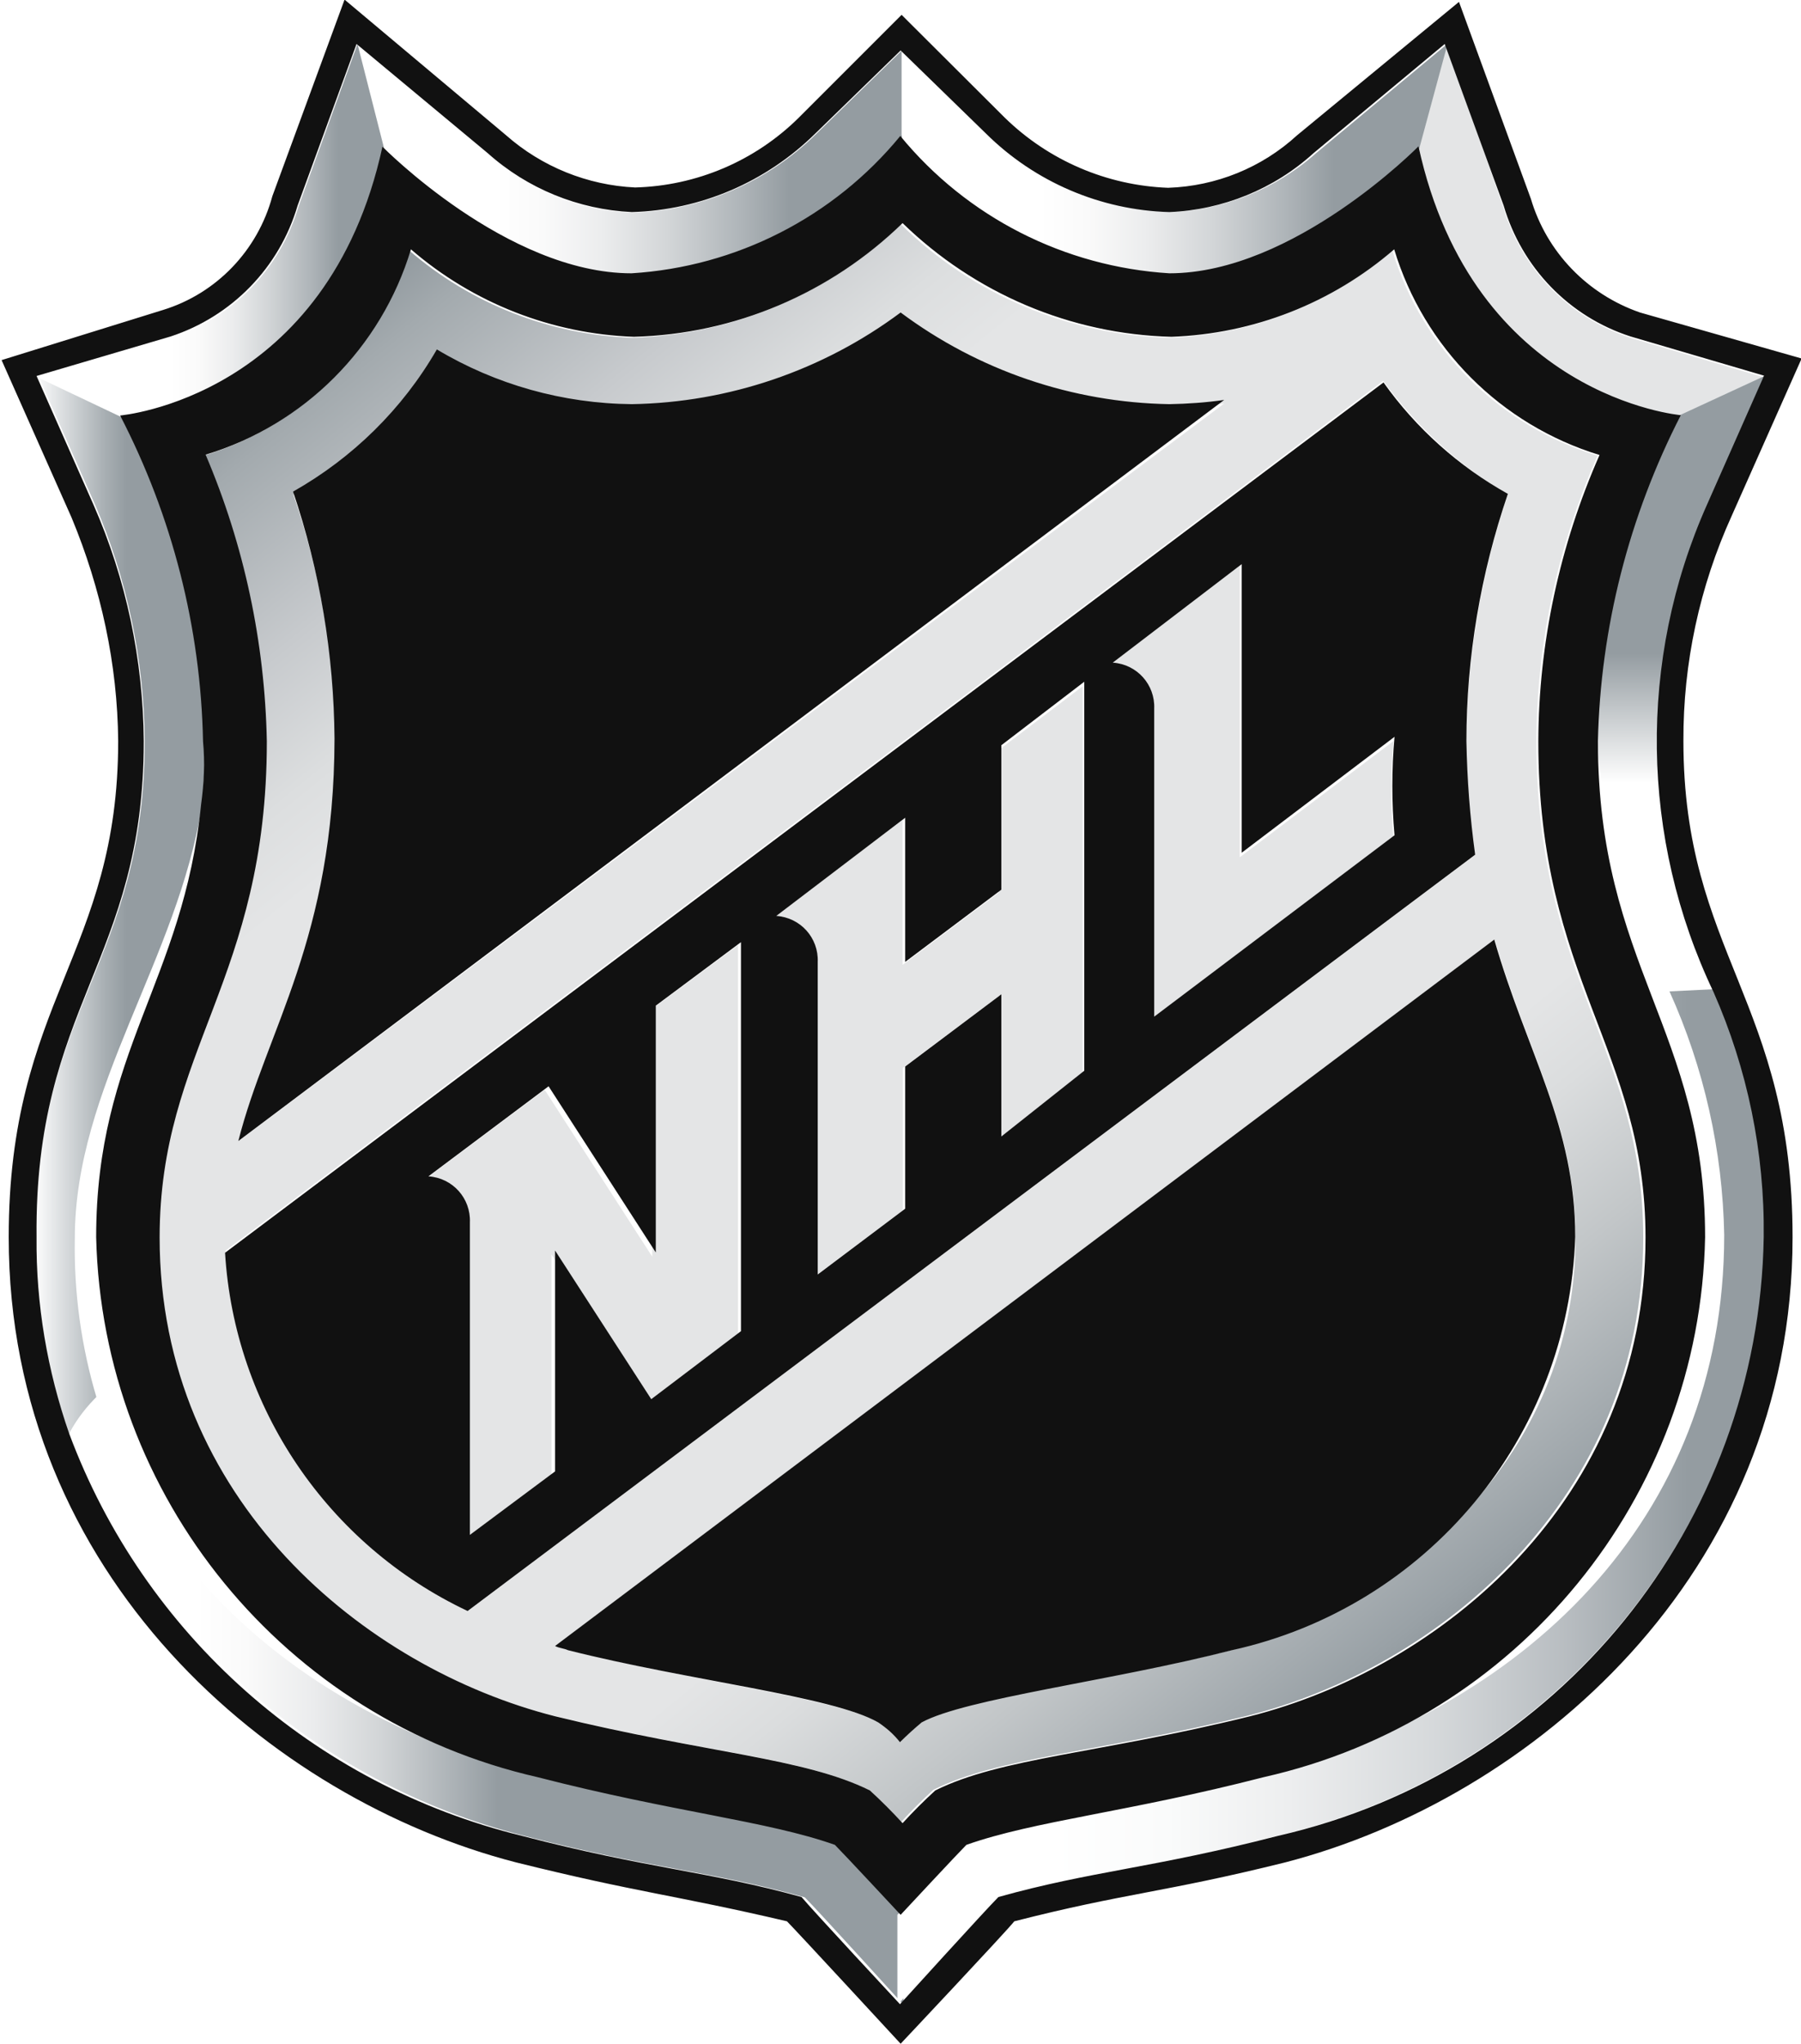 <?xml version="1.0" encoding="utf-8"?>
<!-- Generator: Adobe Illustrator 26.0.1, SVG Export Plug-In . SVG Version: 6.00 Build 0)  -->
<svg version="1.1" id="Layer_1" xmlns="http://www.w3.org/2000/svg" xmlns:xlink="http://www.w3.org/1999/xlink" x="0px" y="0px"
	 viewBox="0 0 55.61 63.11" style="enable-background:new 0 0 55.61 63.11;" xml:space="preserve">
<style type="text/css">
	.st0{fill:#FFFFFF;enable-background:new    ;}
	.st1{fill:#FFD67A;}
	.st2{fill:#BB8409;}
	.st3{fill:#FBB823;}
	.st4{clip-path:url(#SVGID_00000104698261415628355050000004708637645282062765_);}
	.st5{fill:#252525;}
	.st6{clip-path:url(#SVGID_00000074402349415621620970000002944355788658569354_);}
	.st7{fill:#2E2B25;}
	.st8{clip-path:url(#SVGID_00000022524536500088609010000014068457176271999391_);}
	.st9{fill:#3D3525;}
	.st10{clip-path:url(#SVGID_00000039822781151181546320000006731246530731519146_);}
	.st11{fill:#795E24;}
	.st12{clip-path:url(#SVGID_00000070802405231190307700000008019415416459099800_);}
	.st13{fill:#937024;}
	.st14{opacity:0.41;}
	.st15{fill:#762702;}
	.st16{fill:#782902;}
	.st17{fill:#742502;}
	.st18{fill:#806903;}
	.st19{fill:#7F5F03;}
	.st20{fill:#052822;}
	.st21{fill:#041F1D;}
	.st22{fill:#060A0B;}
	.st23{fill:#7D5903;}
	.st24{fill:#05090B;}
	.st25{fill:#030607;}
	.st26{fill:#041C1B;}
	.st27{fill:#806603;}
	.st28{fill:#054535;}
	.st29{fill:#600B03;}
	.st30{fill:#4C0A02;}
	.st31{fill:#064D3E;}
	.st32{fill:#064B3C;}
	.st33{fill:#054335;}
	.st34{fill:#5D0A03;}
	.st35{fill:#043E2E;}
	.st36{fill:#040607;}
	.st37{fill:#050A0B;}
	.st38{fill:#0B1113;}
	.st39{fill:#0D171B;}
	.st40{fill:#0D1519;}
	.st41{fill:#091113;}
	.st42{fill:#06503F;}
	.st43{fill:#054838;}
	.st44{fill:#054A3A;}
	.st45{fill:#043F30;}
	.st46{fill:#053F2F;}
	.st47{fill:#043C2D;}
	.st48{fill:#043D2E;}
	.st49{fill:#043F2E;}
	.st50{fill:#054C3B;}
	.st51{fill:#043D2D;}
	.st52{fill:#055242;}
	.st53{fill:#0D181D;}
	.st54{fill:#060B0D;}
	.st55{fill:#0B1419;}
	.st56{fill:#0B161B;}
	.st57{fill:#6F2402;}
	.st58{fill:#054233;}
	.st59{fill:#054334;}
	.st60{fill:#054C3E;}
	.st61{fill:#054033;}
	.st62{fill:#054030;}
	.st63{fill:#054333;}
	.st64{fill:#0A1216;}
	.st65{fill:#070E11;}
	.st66{fill:#070D10;}
	.st67{fill:#081013;}
	.st68{fill:#570803;}
	.st69{fill:#052321;}
	.st70{fill:#04221E;}
	.st71{fill:#052826;}
	.st72{fill:#670B03;}
	.st73{fill:#091115;}
	.st74{fill:#0C1519;}
	.st75{fill:#053A2D;}
	.st76{fill:#06493B;}
	.st77{fill:#722202;}
	.st78{fill:#054837;}
	.st79{fill:#053A2C;}
	.st80{fill:#054638;}
	.st81{fill:#044031;}
	.st82{fill:#560803;}
	.st83{fill:#480702;}
	.st84{fill:#064E3E;}
	.st85{fill:#762C01;}
	.st86{fill:#6D0B04;}
	.st87{fill:#772A02;}
	.st88{fill:#640804;}
	.st89{fill:#690904;}
	.st90{fill:#600804;}
	.st91{fill:#712501;}
	.st92{fill:#772C02;}
	.st93{fill:#712701;}
	.st94{fill:#762402;}
	.st95{fill:#053A2F;}
	.st96{fill:#053529;}
	.st97{fill:#043028;}
	.st98{fill:#05090A;}
	.st99{fill:#064336;}
	.st100{fill:#0B1315;}
	.st101{fill:#043026;}
	.st102{fill:#073629;}
	.st103{fill:#07412F;}
	.st104{fill:#010202;}
	.st105{fill:#051A12;}
	.st106{fill:#042623;}
	.st107{fill:#05342D;}
	.st108{fill:#042722;}
	.st109{fill:#052E28;}
	.st110{fill:#07312C;}
	.st111{fill:#04312A;}
	.st112{fill:#03201E;}
	.st113{fill:#06372F;}
	.st114{fill:#062A28;}
	.st115{fill:#031917;}
	.st116{fill:#040809;}
	.st117{fill:#090F13;}
	.st118{fill:#091013;}
	.st119{fill:#060C0E;}
	.st120{fill:#5D0703;}
	.st121{fill:#052825;}
	.st122{fill:#053F30;}
	.st123{fill:#043E2F;}
	.st124{fill:#054939;}
	.st125{fill:#043B2C;}
	.st126{fill:#054031;}
	.st127{fill:#05493A;}
	.st128{fill:#044030;}
	.st129{fill:#065242;}
	.st130{fill:#043A2C;}
	.st131{fill:#043F2F;}
	.st132{fill:#064C3A;}
	.st133{fill:#5E4801;}
	.st134{fill:#554201;}
	.st135{fill:#054435;}
	.st136{fill:#05402E;}
	.st137{fill:#064332;}
	.st138{fill:#042120;}
	.st139{fill:#04211E;}
	.st140{fill:#052422;}
	.st141{fill:#07322B;}
	.st142{fill:#031F1D;}
	.st143{fill:#052D27;}
	.st144{fill:#042621;}
	.st145{fill:#05322A;}
	.st146{fill:#05322B;}
	.st147{fill:#04362A;}
	.st148{fill:#053930;}
	.st149{fill:#053F32;}
	.st150{fill:#054537;}
	.st151{fill:#053F34;}
	.st152{fill:#042D26;}
	.st153{fill:#053E34;}
	.st154{fill:#053C30;}
	.st155{fill:#04201E;}
	.st156{fill:#031918;}
	.st157{fill:#062B26;}
	.st158{fill:#054639;}
	.st159{fill:#054336;}
	.st160{fill:#04392B;}
	.st161{fill:#020404;}
	.st162{fill:#06241A;}
	.st163{fill:#061E14;}
	.st164{fill:#05342B;}
	.st165{fill:#032921;}
	.st166{fill:#054134;}
	.st167{fill:#042B24;}
	.st168{fill:#05362D;}
	.st169{fill:#052E27;}
	.st170{fill:#052E22;}
	.st171{fill:#04362B;}
	.st172{fill:#054034;}
	.st173{fill:#053F33;}
	.st174{fill:#043328;}
	.st175{fill:#053029;}
	.st176{fill:#042822;}
	.st177{fill:#05372F;}
	.st178{fill:#042420;}
	.st179{fill:#172227;}
	.st180{fill:#030506;}
	.st181{fill:#070C0E;}
	.st182{fill:#0D191E;}
	.st183{fill:#0A1115;}
	.st184{fill:#054636;}
	.st185{fill:#044232;}
	.st186{fill:#054839;}
	.st187{fill:#044132;}
	.st188{fill:#055040;}
	.st189{fill:#4B0703;}
	.st190{fill:#05131B;}
	.st191{fill:#0D1317;}
	.st192{fill:#732902;}
	.st193{fill:#054B3B;}
	.st194{fill:#672703;}
	.st195{fill:#651E02;}
	.st196{fill:#054C3C;}
	.st197{fill:#043D2F;}
	.st198{fill:#064E3F;}
	.st199{fill:#054B3A;}
	.st200{fill:#065444;}
	.st201{fill:#054D3E;}
	.st202{fill:#043A2A;}
	.st203{fill:#690A03;}
	.st204{fill:#650804;}
	.st205{fill:#610804;}
	.st206{fill:#054434;}
	.st207{fill:#054232;}
	.st208{fill:#055343;}
	.st209{fill:#054F3E;}
	.st210{fill:#044536;}
	.st211{fill:#710C04;}
	.st212{fill:#755D02;}
	.st213{fill:#0C161B;}
	.st214{fill:#0D171C;}
	.st215{fill:#05151A;}
	.st216{fill:#070F12;}
	.st217{fill:#470503;}
	.st218{fill:#0E1A1F;}
	.st219{fill:#0C171C;}
	.st220{fill:#070C0F;}
	.st221{fill:#490802;}
	.st222{fill:#062217;}
	.st223{fill:#4C0902;}
	.st224{fill:#0B1216;}
	.st225{fill:#111E17;}
	.st226{fill:#0F1B21;}
	.st227{fill:#065140;}
	.st228{fill:#7C6303;}
	.st229{fill:#520903;}
	.st230{fill:#654C02;}
	.st231{fill:#064C3C;}
	.st232{fill:#054132;}
	.st233{fill:#043C2C;}
	.st234{fill:#806003;}
	.st235{fill:#7D5703;}
	.st236{fill:#7C5A03;}
	.st237{fill:#806103;}
	.st238{fill:#806304;}
	.st239{fill:#7D6202;}
	.st240{fill:#7A5902;}
	.st241{fill:#7E5D03;}
	.st242{fill:#054534;}
	.st243{fill:#053D2E;}
	.st244{fill:#063C29;}
	.st245{fill:#044233;}
	.st246{fill:#5B0903;}
	.st247{fill:#530A02;}
	.st248{fill:#4C0703;}
	.st249{fill:#7B0C05;}
	.st250{fill:#0B171B;}
	.st251{fill:#0A1419;}
	.st252{fill:#052D26;}
	.st253{fill:#063A32;}
	.st254{fill:#06332C;}
	.st255{fill:#043229;}
	.st256{fill:#053A31;}
	.st257{fill:#065442;}
	.st258{fill:#052522;}
	.st259{fill:#062D27;}
	.st260{fill:#670C05;}
	.st261{fill:#042F26;}
	.st262{fill:#053E35;}
	.st263{fill:#054738;}
	.st264{fill:#785602;}
	.st265{fill:#071C19;}
	.st266{fill:#772E01;}
	.st267{fill:#820D06;}
	.st268{fill:#770C05;}
	.st269{fill:#7D0C05;}
	.st270{fill:#730B04;}
	.st271{fill:#732901;}
	.st272{fill:#702701;}
	.st273{fill:#042B23;}
	.st274{fill:#064338;}
	.st275{fill:#0D161B;}
	.st276{fill:#052B25;}
	.st277{fill:#05302A;}
	.st278{fill:#052322;}
	.st279{fill:#043029;}
	.st280{fill:#042C25;}
	.st281{fill:#032821;}
	.st282{fill:#05352D;}
	.st283{fill:#080F12;}
	.st284{fill:#091316;}
	.st285{fill:#05332A;}
	.st286{fill:#0A1317;}
	.st287{fill:#060C0F;}
	.st288{fill:#070E10;}
	.st289{fill:#042E26;}
	.st290{fill:#05372E;}
	.st291{fill:#053C31;}
	.st292{fill:#042821;}
	.st293{fill:#480503;}
	.st294{fill:#0C161A;}
	.st295{fill:#041D1D;}
	.st296{fill:#041A19;}
	.st297{fill:#054234;}
	.st298{fill:#04392A;}
	.st299{fill:#054938;}
	.st300{fill:#054A3B;}
	.st301{fill:#075141;}
	.st302{fill:#065240;}
	.st303{fill:#685001;}
	.st304{fill:#054739;}
	.st305{fill:#053E2C;}
	.st306{fill:#05392A;}
	.st307{fill:#055140;}
	.st308{fill:#054C3D;}
	.st309{fill:#064F3F;}
	.st310{fill:#064C3B;}
	.st311{fill:#053A2E;}
	.st312{fill:#043129;}
	.st313{fill:#054135;}
	.st314{fill:#043127;}
	.st315{fill:#063F35;}
	.st316{fill:#050A0C;}
	.st317{fill:#040708;}
	.st318{fill:#070D0F;}
	.st319{fill:#091114;}
	.st320{fill:#070C0D;}
	.st321{fill:#061F15;}
	.st322{fill:#052B20;}
	.st323{fill:#051A11;}
	.st324{fill:#062016;}
	.st325{fill:#07281C;}
	.st326{fill:#05291F;}
	.st327{fill:#051D14;}
	.st328{fill:#062E21;}
	.st329{fill:#063325;}
	.st330{fill:#041D14;}
	.st331{fill:#063326;}
	.st332{fill:#05281E;}
	.st333{fill:#06281E;}
	.st334{fill:#042922;}
	.st335{fill:#05382F;}
	.st336{fill:#052C25;}
	.st337{fill:#05342C;}
	.st338{fill:#06362F;}
	.st339{fill:#032721;}
	.st340{fill:#063C32;}
	.st341{fill:#053428;}
	.st342{fill:#06382B;}
	.st343{fill:#06392C;}
	.st344{fill:#7C6102;}
	.st345{fill:#0D1518;}
	.st346{fill:#6D5402;}
	.st347{fill:#080D10;}
	.st348{fill:#054F40;}
	.st349{fill:#064D3B;}
	.st350{fill:#064D3C;}
	.st351{fill:#05131A;}
	.st352{fill:#732B01;}
	.st353{fill:#054737;}
	.st354{fill:#054E3E;}
	.st355{fill:#033F30;}
	.st356{fill:#065142;}
	.st357{fill:#044433;}
	.st358{fill:#054A39;}
	.st359{fill:#044131;}
	.st360{fill:#044535;}
	.st361{fill:#065644;}
	.st362{fill:#6E0B04;}
	.st363{fill:#7D5803;}
	.st364{fill:#7A5602;}
	.st365{fill:#785402;}
	.st366{fill:#765102;}
	.st367{fill:#630A03;}
	.st368{fill:#600A03;}
	.st369{fill:#053324;}
	.st370{fill:#054B3C;}
	.st371{fill:#043B2E;}
	.st372{fill:#054637;}
	.st373{fill:#043B2D;}
	.st374{fill:#121115;}
	.st375{fill:#705702;}
	.st376{fill:#776002;}
	.st377{fill:#721903;}
	.st378{fill:#0A1316;}
	.st379{fill:#0A1418;}
	.st380{fill:#752102;}
	.st381{fill:#741D03;}
	.st382{fill:#722401;}
	.st383{fill:#05291C;}
	.st384{fill:#03291E;}
	.st385{fill:#053021;}
	.st386{fill:#6B1C02;}
	.st387{fill:#320702;}
	.st388{fill:#702C01;}
	.st389{fill:#702B01;}
	.st390{fill:#722701;}
	.st391{fill:#752B01;}
	.st392{fill:#6E2901;}
	.st393{fill:#6E2A01;}
	.st394{fill:#6E2A00;}
	.st395{fill:#6F2901;}
	.st396{fill:#772F01;}
	.st397{fill:#6F2601;}
	.st398{fill:#702401;}
	.st399{fill:#752003;}
	.st400{fill:#055141;}
	.st401{fill:#065343;}
	.st402{fill:#745C02;}
	.st403{fill:#7F6203;}
	.st404{fill:#786003;}
	.st405{fill:#786102;}
	.st406{fill:#745B02;}
	.st407{fill:#785E02;}
	.st408{fill:#053831;}
	.st409{fill:#054032;}
	.st410{fill:#064B3A;}
	.st411{fill:#064A39;}
	.st412{fill:#080E11;}
	.st413{fill:#7F6003;}
	.st414{fill:#6D1E02;}
	.st415{fill:#806703;}
	.st416{fill:#7B5D03;}
	.st417{fill:#806303;}
	.st418{fill:#7B6203;}
	.st419{fill:#7C5E03;}
	.st420{fill:#063327;}
	.st421{fill:#05372B;}
	.st422{fill:#05261E;}
	.st423{fill:#7E5B02;}
	.st424{fill:#043C2B;}
	.st425{fill:#054937;}
	.st426{fill:#084D36;}
	.st427{fill:#043F31;}
	.st428{fill:#065243;}
	.st429{fill:#064C3E;}
	.st430{fill:#7E5D02;}
	.st431{fill:#7B5202;}
	.st432{fill:#0A1318;}
	.st433{fill:#040707;}
	.st434{fill:#060B0E;}
	.st435{fill:#7A4C03;}
	.st436{fill:#080F13;}
	.st437{fill:#0D191F;}
	.st438{fill:#0B1519;}
	.st439{fill:#060A0D;}
	.st440{fill:#810D06;}
	.st441{fill:#7E0C05;}
	.st442{fill:#091215;}
	.st443{fill:#0B1619;}
	.st444{fill:#054F3F;}
	.st445{fill:#763001;}
	.st446{fill:#6D2A01;}
	.st447{fill:#6E2C02;}
	.st448{fill:#742D01;}
	.st449{fill:#053E2E;}
	.st450{fill:#7B4E02;}
	.st451{fill:#7D5A03;}
	.st452{fill:#7C5202;}
	.st453{fill:#7E5F03;}
	.st454{fill:#7C5503;}
	.st455{fill:#053B32;}
	.st456{fill:#043027;}
	.st457{fill:#04382B;}
	.st458{fill:#032320;}
	.st459{fill:#043228;}
	.st460{fill:#4E0603;}
	.st461{fill:#520703;}
	.st462{fill:#4A0503;}
	.st463{fill:#5B0704;}
	.st464{fill:#070E12;}
	.st465{fill:#0A1114;}
	.st466{fill:#054536;}
	.st467{fill:#053F31;}
	.st468{fill:#04372B;}
	.st469{fill:#053D31;}
	.st470{fill:#042D25;}
	.st471{fill:#064739;}
	.st472{fill:#0C1215;}
	.st473{fill:#064D3D;}
	.st474{fill:#6E5402;}
	.st475{fill:#053129;}
	.st476{fill:#053326;}
	.st477{fill:#063328;}
	.st478{fill:#052E26;}
	.st479{fill:#052D24;}
	.st480{fill:#053629;}
	.st481{fill:#083623;}
	.st482{fill:#043626;}
	.st483{fill:#064A3D;}
	.st484{fill:#053D32;}
	.st485{fill:#04372C;}
	.st486{fill:#054236;}
	.st487{fill:#05392D;}
	.st488{fill:#064437;}
	.st489{fill:#053D2F;}
	.st490{fill:#064A3C;}
	.st491{fill:#04392D;}
	.st492{fill:#04382A;}
	.st493{fill:#0A1215;}
	.st494{fill:#0B151A;}
	.st495{fill:#0C151A;}
	.st496{fill:#0B1317;}
	.st497{fill:#0B151B;}
	.st498{fill:#0E181C;}
	.st499{fill:#0D181C;}
	.st500{fill:#040608;}
	.st501{fill:#030505;}
	.st502{fill:#0B1418;}
	.st503{fill:#05281D;}
	.st504{fill:#062218;}
	.st505{fill:#091216;}
	.st506{fill:#051710;}
	.st507{fill:#073426;}
	.st508{fill:#052920;}
	.st509{fill:#053329;}
	.st510{fill:#043329;}
	.st511{fill:#043429;}
	.st512{fill:#053D34;}
	.st513{fill:#032521;}
	.st514{fill:#05392E;}
	.st515{fill:#074036;}
	.st516{fill:#053E30;}
	.st517{fill:#043125;}
	.st518{fill:#065341;}
	.st519{fill:#043829;}
	.st520{fill:#054E3F;}
	.st521{fill:#064C3D;}
	.st522{fill:#065543;}
	.st523{fill:#044133;}
	.st524{fill:#750A04;}
	.st525{fill:#740C04;}
	.st526{fill:#053C2E;}
	.st527{fill:#7D5403;}
	.st528{fill:#7D5303;}
	.st529{fill:#765002;}
	.st530{fill:#785002;}
	.st531{fill:#775102;}
	.st532{fill:#785202;}
	.st533{fill:#053C2C;}
	.st534{fill:#043A2B;}
	.st535{fill:#090E10;}
	.st536{fill:#752802;}
	.st537{fill:#061F14;}
	.st538{fill:#053122;}
	.st539{fill:#063627;}
	.st540{fill:#054231;}
	.st541{fill:#732D01;}
	.st542{fill:#064938;}
	.st543{fill:#05271C;}
	.st544{fill:#043E30;}
	.st545{fill:#044435;}
	.st546{fill:#065041;}
	.st547{fill:#7C6103;}
	.st548{fill:#755A02;}
	.st549{fill:#0B1318;}
	.st550{fill:#742202;}
	.st551{fill:#722002;}
	.st552{fill:#6E2102;}
	.st553{fill:#781F03;}
	.st554{fill:#782103;}
	.st555{fill:#6F2202;}
	.st556{fill:#712B01;}
	.st557{fill:#742902;}
	.st558{fill:#051419;}
	.st559{fill:#6E2A02;}
	.st560{fill:#0C1315;}
	.st561{fill:#0C1619;}
	.st562{fill:#080E10;}
	.st563{fill:#722601;}
	.st564{fill:#6F2801;}
	.st565{fill:#762802;}
	.st566{fill:#722C01;}
	.st567{fill:#712C01;}
	.st568{fill:#742B01;}
	.st569{fill:#053E31;}
	.st570{fill:#7B6002;}
	.st571{fill:#084835;}
	.st572{fill:#053E2F;}
	.st573{fill:#053A2A;}
	.st574{fill:#073C28;}
	.st575{fill:#7C5F03;}
	.st576{fill:#744203;}
	.st577{fill:#093F2A;}
	.st578{fill:#064839;}
	.st579{fill:#064F3D;}
	.st580{fill:#05402D;}
	.st581{fill:#064B37;}
	.st582{fill:#05503D;}
	.st583{fill:#042C24;}
	.st584{fill:#5D0704;}
	.st585{fill:#7F6503;}
	.st586{fill:#600704;}
	.st587{fill:#630904;}
	.st588{fill:#0D1616;}
	.st589{fill:#0B161A;}
	.st590{fill:#0C171B;}
	.st591{fill:#070C10;}
	.st592{fill:#041216;}
	.st593{fill:#091014;}
	.st594{fill:#060D0F;}
	.st595{fill:#0D181E;}
	.st596{fill:#070B0B;}
	.st597{fill:#0F191E;}
	.st598{fill:#04080A;}
	.st599{fill:#722D01;}
	.st600{fill:#7D4E02;}
	.st601{fill:#794802;}
	.st602{fill:#784702;}
	.st603{fill:#752D01;}
	.st604{fill:#0E1517;}
	.st605{fill:#0C181D;}
	.st606{fill:#05141A;}
	.st607{fill:#054D3D;}
	.st608{fill:#772C01;}
	.st609{fill:#0B1316;}
	.st610{fill:#0A1012;}
	.st611{fill:#7C0F05;}
	.st612{fill:#712D01;}
	.st613{fill:#794A02;}
	.st614{fill:#700E04;}
	.st615{fill:#770E04;}
	.st616{fill:#660D03;}
	.st617{fill:#0F1B1E;}
	.st618{fill:#084836;}
	.st619{fill:#6F2D01;}
	.st620{fill:#702B00;}
	.st621{fill:#0E1313;}
	.st622{fill:#073D2D;}
	.st623{fill:#5A0D03;}
	.st624{fill:#794502;}
	.st625{fill:#7A4A01;}
	.st626{fill:#744C02;}
	.st627{fill:#795502;}
	.st628{fill:#755602;}
	.st629{fill:#064337;}
	.st630{fill:#053C2F;}
	.st631{fill:#06483B;}
	.st632{fill:#063E32;}
	.st633{fill:#750B04;}
	.st634{fill:#6A0A03;}
	.st635{fill:#742E01;}
	.st636{fill:#111519;}
	.st637{fill:#5E0704;}
	.st638{fill:#064439;}
	.st639{fill:#043C2E;}
	.st640{fill:#0A1518;}
	.st641{fill:#05483A;}
	.st642{fill:#0A1618;}
	.st643{fill:#0B1518;}
	.st644{fill:#0A0E12;}
	.st645{fill:#041217;}
	.st646{fill:#064B3D;}
	.st647{fill:#054635;}
	.st648{fill:#0F1B20;}
	.st649{fill:#080C0E;}
	.st650{fill:#04392C;}
	.st651{fill:#054A3C;}
	.st652{fill:#055342;}
	.st653{fill:#065441;}
	.st654{fill:#05241F;}
	.st655{fill:#041717;}
	.st656{fill:#072D25;}
	.st657{fill:#043629;}
	.st658{fill:#052A25;}
	.st659{fill:#053830;}
	.st660{fill:#042B25;}
	.st661{fill:#05352B;}
	.st662{fill:#06493A;}
	.st663{fill:#04372A;}
	.st664{fill:#06463A;}
	.st665{fill:#05080A;}
	.st666{fill:#062319;}
	.st667{fill:#0E191F;}
	.st668{fill:#0B1618;}
	.st669{fill:#061C15;}
	.st670{fill:#053224;}
	.st671{fill:#053023;}
	.st672{fill:#053426;}
	.st673{fill:#052D21;}
	.st674{fill:#052218;}
	.st675{fill:#052B21;}
	.st676{fill:#081012;}
	.st677{fill:#054436;}
	.st678{fill:#064234;}
	.st679{fill:#04372D;}
	.st680{fill:#043128;}
	.st681{fill:#053D33;}
	.st682{fill:#044332;}
	.st683{fill:#065344;}
	.st684{fill:#054E3D;}
	.st685{fill:#044032;}
	.st686{fill:#05231A;}
	.st687{fill:#043023;}
	.st688{fill:#053425;}
	.st689{fill:#041F15;}
	.st690{fill:#053B2B;}
	.st691{fill:#043627;}
	.st692{fill:#073123;}
	.st693{fill:#055041;}
	.st694{fill:#4D0807;}
	.st695{fill:#752402;}
	.st696{fill:#6E2002;}
	.st697{fill:#721D02;}
	.st698{fill:#6F2602;}
	.st699{fill:#702603;}
	.st700{fill:#7B4602;}
	.st701{fill:#04392E;}
	.st702{fill:#054337;}
	.st703{fill:#064639;}
	.st704{fill:#064231;}
	.st705{fill:#06483A;}
	.st706{fill:#053D30;}
	.st707{fill:#043427;}
	.st708{fill:#04352A;}
	.st709{fill:#053C2D;}
	.st710{fill:#532701;}
	.st711{fill:#740A04;}
	.st712{fill:#060B0C;}
	.st713{fill:#06181E;}
	.st714{fill:#0A1112;}
	.st715{fill:#6B4D04;}
	.st716{fill:#080C0D;}
	.st717{fill:#05141B;}
	.st718{fill:#043929;}
	.st719{fill:#051318;}
	.st720{fill:#070D11;}
	.st721{fill:#054B39;}
	.st722{fill:#742602;}
	.st723{fill:#052520;}
	.st724{fill:#6D2802;}
	.st725{fill:#08372B;}
	.st726{fill:#07251F;}
	.st727{fill:#7C5303;}
	.st728{fill:#7B4F02;}
	.st729{fill:#782B02;}
	.st730{fill:#7D0D05;}
	.st731{fill:#774702;}
	.st732{fill:#0D171A;}
	.st733{fill:#081114;}
	.st734{fill:#0C181C;}
	.st735{fill:#06161C;}
	.st736{fill:#0C181E;}
	.st737{fill:#043E2D;}
	.st738{fill:#044333;}
	.st739{fill:#054B38;}
	.st740{fill:#7F6603;}
	.st741{fill:#720E05;}
	.st742{fill:#750E06;}
	.st743{fill:#743A01;}
	.st744{fill:#0E181D;}
	.st745{fill:#0A0D0D;}
	.st746{fill:#784002;}
	.st747{fill:#500C02;}
	.st748{fill:#044334;}
	.st749{fill:#044231;}
	.st750{fill:#05503E;}
	.st751{fill:#065443;}
	.st752{fill:#600903;}
	.st753{fill:#550A03;}
	.st754{fill:#480903;}
	.st755{fill:#6A0A04;}
	.st756{fill:#0A1516;}
	.st757{fill:#705002;}
	.st758{fill:#061C1B;}
	.st759{fill:#042E24;}
	.st760{fill:#064A3B;}
	.st761{fill:#04382C;}
	.st762{fill:#064D3F;}
	.st763{fill:#064235;}
	.st764{fill:#064236;}
	.st765{fill:#7B0E04;}
	.st766{fill:#7A0B05;}
	.st767{fill:#0F171B;}
	.st768{fill:#0C1318;}
	.st769{fill:#052C26;}
	.st770{fill:#052A27;}
	.st771{fill:#031A1A;}
	.st772{fill:#031E1C;}
	.st773{fill:#05332C;}
	.st774{fill:#061E1C;}
	.st775{fill:#031213;}
	.st776{fill:#031414;}
	.st777{fill:#064538;}
	.st778{fill:#04332A;}
	.st779{fill:#042E25;}
	.st780{fill:#05372C;}
	.st781{fill:#064B39;}
	.st782{fill:#0A1116;}
	.st783{fill:#051319;}
	.st784{fill:#091015;}
	.st785{fill:#0E191E;}
	.st786{fill:#05251B;}
	.st787{fill:#062D20;}
	.st788{fill:#052018;}
	.st789{fill:#0C181B;}
	.st790{fill:#0B1319;}
	.st791{fill:#063F31;}
	.st792{fill:#042A1F;}
	.st793{fill:#073A2C;}
	.st794{fill:#05392C;}
	.st795{fill:#043024;}
	.st796{fill:#042B20;}
	.st797{fill:#054235;}
	.st798{fill:#054538;}
	.st799{fill:#043226;}
	.st800{fill:#04362C;}
	.st801{fill:#052623;}
	.st802{fill:#043123;}
	.st803{fill:#054D3C;}
	.st804{fill:#030404;}
	.st805{fill:#050707;}
	.st806{fill:#053A2B;}
	.st807{fill:#020304;}
	.st808{fill:#063A2B;}
	.st809{fill:#033A2A;}
	.st810{fill:#053D2C;}
	.st811{fill:#060A0C;}
	.st812{fill:#0E1A20;}
	.st813{fill:#762902;}
	.st814{fill:#722801;}
	.st815{fill:#795202;}
	.st816{fill:#794D02;}
	.st817{fill:#704001;}
	.st818{fill:#774802;}
	.st819{fill:#043729;}
	.st820{fill:#043A2D;}
	.st821{fill:#064B3B;}
	.st822{fill:#064331;}
	.st823{fill:#05392B;}
	.st824{fill:#06473A;}
	.st825{fill:#075342;}
	.st826{fill:#065340;}
	.st827{fill:#072315;}
	.st828{fill:#052F22;}
	.st829{fill:#593001;}
	.st830{fill:#592C01;}
	.st831{fill:#5A3401;}
	.st832{fill:#5C3A01;}
	.st833{fill:#7C0C05;}
	.st834{fill:#644501;}
	.st835{fill:#613F01;}
	.st836{fill:#06161E;}
	.st837{fill:#490903;}
	.st838{fill:#064F40;}
	.st839{fill:#054B3D;}
	.st840{fill:#044434;}
	.st841{fill:#055441;}
	.st842{fill:#055444;}
	.st843{fill:#7E5C02;}
	.st844{fill:#732202;}
	.st845{fill:#762202;}
	.st846{fill:#06332A;}
	.st847{fill:#692203;}
	.st848{fill:#042923;}
	.st849{fill:#06352E;}
	.st850{fill:#063D33;}
	.st851{fill:#053E33;}
	.st852{fill:#7C5903;}
	.st853{fill:#7B5503;}
	.st854{fill:#081014;}
	.st855{fill:#7C5803;}
	.st856{fill:#050808;}
	.st857{fill:#051219;}
	.st858{fill:#0C161C;}
	.st859{fill:#0D1A1D;}
	.st860{fill:#064F42;}
	.st861{fill:#610D05;}
	.st862{fill:#691F01;}
	.st863{fill:#550F04;}
	.st864{fill:#451005;}
	.st865{fill:#702003;}
	.st866{fill:#7F6803;}
	.st867{fill:#7E1005;}
	.st868{fill:#063C2F;}
	.st869{fill:#080D0D;}
	.st870{fill:#0F1919;}
	.st871{fill:#732502;}
	.st872{fill:#090F12;}
	.st873{fill:#0A1011;}
	.st874{fill:#06090B;}
	.st875{fill:#043B2B;}
	.st876{fill:#030405;}
	.st877{fill:#050708;}
	.st878{fill:#0C2E27;}
	.st879{fill:#075040;}
	.st880{fill:#05493B;}
	.st881{fill:#041716;}
	.st882{fill:#042A24;}
	.st883{fill:#0B1417;}
	.st884{fill:#033228;}
	.st885{fill:#054237;}
	.st886{fill:#051418;}
	.st887{fill:#05151C;}
	.st888{fill:#062F20;}
	.st889{fill:#053729;}
	.st890{fill:#06281D;}
	.st891{fill:#052C1F;}
	.st892{fill:#051F16;}
	.st893{fill:#064335;}
	.st894{fill:#063C2D;}
	.st895{fill:#04342A;}
	.st896{fill:#043F32;}
	.st897{fill:#064E3C;}
	.st898{fill:#043E31;}
	.st899{fill:#043D2C;}
	.st900{fill:#044130;}
	.st901{fill:#055241;}
	.st902{fill:#06151C;}
	.st903{fill:#6D2501;}
	.st904{fill:#722602;}
	.st905{fill:#6F2401;}
	.st906{fill:#735002;}
	.st907{fill:#704B01;}
	.st908{fill:#704801;}
	.st909{fill:#7C4F03;}
	.st910{fill:#673901;}
	.st911{fill:#663F01;}
	.st912{fill:#043728;}
	.st913{fill:#053B2F;}
	.st914{fill:#063324;}
	.st915{fill:#05291E;}
	.st916{fill:#042C21;}
	.st917{fill:#043628;}
	.st918{fill:#05382A;}
	.st919{fill:#043225;}
	.st920{fill:#064435;}
	.st921{fill:#603201;}
	.st922{fill:#5E3601;}
	.st923{fill:#810E06;}
	.st924{fill:#7D5C03;}
	.st925{fill:#5D1E01;}
	.st926{fill:#7B5103;}
	.st927{fill:#641F01;}
	.st928{fill:#6C4D02;}
	.st929{fill:#694501;}
	.st930{fill:#6A4C01;}
	.st931{fill:#064E3D;}
	.st932{fill:#053E32;}
	.st933{fill:#540A03;}
	.st934{fill:#7F6103;}
	.st935{fill:#711B03;}
	.st936{fill:#805F03;}
	.st937{fill:#072B23;}
	.st938{fill:#05362B;}
	.st939{fill:#054133;}
	.st940{fill:#080D0E;}
	.st941{fill:#795602;}
	.st942{fill:#593D02;}
	.st943{fill:#054D3B;}
	.st944{fill:#044C3D;}
	.st945{fill:#6A2201;}
	.st946{fill:#101312;}
	.st947{fill:#7C0D05;}
	.st948{fill:#770D05;}
	.st949{fill:#700B04;}
	.st950{fill:#752602;}
	.st951{fill:#041D1C;}
	.st952{fill:#4C3E03;}
	.st953{fill:#6E1A03;}
	.st954{fill:#7D5F03;}
	.st955{fill:#0E1513;}
	.st956{fill:#111917;}
	.st957{fill:#020405;}
	.st958{fill:#0A1417;}
	.st959{fill:#052A1F;}
	.st960{fill:#05463A;}
	.st961{fill:#070C0C;}
	.st962{fill:#052B1E;}
	.st963{fill:#640A04;}
	.st964{fill:#063C31;}
	.st965{fill:#080D0F;}
	.st966{fill:#030606;}
	.st967{fill:#06352A;}
	.st968{fill:#063E31;}
	.st969{fill:#090F11;}
	.st970{fill:#080D11;}
	.st971{fill:#7F0E05;}
	.st972{fill:#040808;}
	.st973{fill:#061419;}
	.st974{fill:#0A1113;}
	.st975{fill:#0A1213;}
	.st976{fill:#0D161A;}
	.st977{fill:#043B2A;}
	.st978{fill:#053B2C;}
	.st979{fill:#064A3A;}
	.st980{fill:#064237;}
	.st981{fill:#043A2E;}
	.st982{fill:#070D0E;}
	.st983{fill:#06493C;}
	.st984{fill:#062E29;}
	.st985{fill:#091012;}
	.st986{fill:#042721;}
	.st987{fill:#053B2E;}
	.st988{fill:#064638;}
	.st989{fill:#05382D;}
	.st990{fill:#0C171D;}
	.st991{fill:#053F36;}
	.st992{fill:#063B31;}
	.st993{fill:#063E33;}
	.st994{fill:#064436;}
	.st995{fill:#043025;}
	.st996{clip-path:url(#SVGID_00000004521498870143087200000012975436132091012267_);}
	.st997{fill:url(#Ellipse_97_00000011745755111730291700000005188858050759039897_);}
	.st998{fill:url(#Ellipse_98_00000090979753167713112380000002626856435671053708_);}
	.st999{fill:#1E2026;}
	.st1000{fill:#FFFFFF;}
	.st1001{fill:#FAFAFA;}
	.st1002{fill:#494E54;}
	.st1003{fill:#BBBBBB;}
	.st1004{opacity:0.32;fill:#494E54;enable-background:new    ;}
	.st1005{fill:#DFDFDF;}
	.st1006{fill:#FF4444;}
	.st1007{fill:#999999;}
	.st1008{fill:#66FF66;}
	.st1009{fill:none;}
	.st1010{fill:none;stroke:#1E2026;stroke-width:2;stroke-linecap:round;stroke-linejoin:round;}
	.st1011{fill:#1F2226;}
	.st1012{fill:#2B2B34;}
	.st1013{opacity:0.2;}
	.st1014{fill:#FFF029;}
	.st1015{fill:#FFFF00;}
	.st1016{fill:#FF5757;}
	.st1017{fill:#0ECB62;}
	.st1018{fill:#FFA946;}
	.st1019{opacity:0.3;}
	.st1020{fill:#1E2026;fill-opacity:0;}
	.st1021{opacity:0.25;fill:url(#Ellipse_97_00000089533269725818028990000002329579381330334129_);enable-background:new    ;}
	.st1022{fill:#27272F;}
	.st1023{opacity:0.17;fill:#FFFFFF;enable-background:new    ;}
	.st1024{fill:#2C3136;}
	.st1025{fill:#ADFF2F;}
	.st1026{fill:#474C52;}
	.st1027{opacity:0.3;fill:#FFFFFF;enable-background:new    ;}
	.st1028{fill:url(#);}
	.st1029{fill:#B60001;}
	.st1030{opacity:0.25;fill:url(#Ellipse_107_00000181068245120379971850000007125140366696452516_);enable-background:new    ;}
	.st1031{fill:#14151A;}
	.st1032{opacity:0;}
	.st1033{opacity:0.32;}
	.st1034{fill:#494E54;fill-opacity:0;}
	.st1035{fill:none;stroke:#DFDFDF;stroke-width:2;stroke-linecap:round;stroke-linejoin:round;}
	.st1036{fill:#4C4C52;}
	.st1037{fill:none;stroke:#BBBCBF;stroke-width:10;stroke-miterlimit:10;}
	.st1038{clip-path:url(#SVGID_00000007392000217741468680000002779294964494420655_);}
	.st1039{clip-path:url(#SVGID_00000132079844467716997620000000338783865242504066_);}
	.st1040{opacity:0.078;clip-path:url(#SVGID_00000148659054877621536290000000931154029017135536_);fill:url(#);}
	.st1041{clip-path:url(#SVGID_00000098215317684349946260000018133500033930694297_);}
	.st1042{opacity:0.2;clip-path:url(#SVGID_00000098215317684349946260000018133500033930694297_);enable-background:new    ;}
	.st1043{clip-path:url(#SVGID_00000057870068285995189410000013598244748460490894_);fill:url(#);}
	.st1044{clip-path:url(#SVGID_00000057870068285995189410000013598244748460490894_);}
	.st1045{opacity:0.2;clip-path:url(#SVGID_00000098215317684349946260000018133500033930694297_);fill:#1E2026;}
	.st1046{clip-path:url(#SVGID_00000098215317684349946260000018133500033930694297_);fill:#FFFFFF;}
	
		.st1047{clip-path:url(#SVGID_00000098215317684349946260000018133500033930694297_);fill:none;stroke:#ADFF2F;stroke-width:0.38;}
	.st1048{opacity:0.302;clip-path:url(#SVGID_00000098215317684349946260000018133500033930694297_);enable-background:new    ;}
	.st1049{clip-path:url(#SVGID_00000054261671574974163490000001012961776240364989_);fill:#FFFFFF;}
	.st1050{clip-path:url(#SVGID_00000054261671574974163490000001012961776240364989_);fill:#2C3136;}
	
		.st1051{opacity:0.29;clip-path:url(#SVGID_00000098215317684349946260000018133500033930694297_);fill:none;stroke:#FFFFFF;stroke-width:1.14;}
	
		.st1052{clip-path:url(#SVGID_00000098215317684349946260000018133500033930694297_);fill-rule:evenodd;clip-rule:evenodd;fill:#FFFFFF;}
	.st1053{opacity:0.302;clip-path:url(#SVGID_00000098215317684349946260000018133500033930694297_);fill:#FFFFFF;}
	.st1054{clip-path:url(#SVGID_00000098215317684349946260000018133500033930694297_);fill:#33363A;}
	
		.st1055{opacity:0.302;clip-path:url(#SVGID_00000098215317684349946260000018133500033930694297_);fill:none;stroke:#FFFFFF;stroke-width:1.14;}
	.st1056{clip-path:url(#SVGID_00000098215317684349946260000018133500033930694297_);fill:#FFF029;}
	.st1057{clip-path:url(#SVGID_00000098215317684349946260000018133500033930694297_);fill:#0ECB62;}
	.st1058{clip-path:url(#SVGID_00000098215317684349946260000018133500033930694297_);fill:#FF5757;}
	
		.st1059{opacity:0.302;clip-path:url(#SVGID_00000098215317684349946260000018133500033930694297_);fill:none;stroke:#FFFFFF;stroke-width:0.38;}
	.st1060{clip-path:url(#SVGID_00000098215317684349946260000018133500033930694297_);fill:url(#);}
	.st1061{clip-path:url(#SVGID_00000098215317684349946260000018133500033930694297_);fill:#FFA946;}
	.st1062{clip-path:url(#SVGID_00000057144049135601179840000008680608226819561372_);fill:url(#);}
	.st1063{clip-path:url(#SVGID_00000057144049135601179840000008680608226819561372_);}
	.st1064{clip-path:url(#SVGID_00000039832065416896668140000015490608340911040131_);fill:#FFFFFF;}
	.st1065{clip-path:url(#SVGID_00000039832065416896668140000015490608340911040131_);fill:#2C3136;}
	.st1066{clip-path:url(#SVGID_00000176723378873006844180000017180275234596219041_);fill:url(#);}
	.st1067{clip-path:url(#SVGID_00000176723378873006844180000017180275234596219041_);}
	.st1068{clip-path:url(#SVGID_00000046315007474052088380000010641612278508499084_);fill:#FFFFFF;}
	.st1069{clip-path:url(#SVGID_00000046315007474052088380000010641612278508499084_);fill:#2C3136;}
	.st1070{clip-path:url(#SVGID_00000098215317684349946260000018133500033930694297_);fill:#1E2026;}
	.st1071{clip-path:url(#SVGID_00000098215317684349946260000018133500033930694297_);fill:#494E54;}
	.st1072{opacity:0;clip-path:url(#SVGID_00000098215317684349946260000018133500033930694297_);fill:#494E54;}
	.st1073{clip-path:url(#SVGID_00000098215317684349946260000018133500033930694297_);fill:#DFDFDF;}
	.st1074{clip-path:url(#SVGID_00000098215317684349946260000018133500033930694297_);fill:#FF4444;}
	.st1075{clip-path:url(#SVGID_00000098215317684349946260000018133500033930694297_);fill:#999999;}
	.st1076{clip-path:url(#SVGID_00000098215317684349946260000018133500033930694297_);fill:#66FF66;}
	
		.st1077{clip-path:url(#SVGID_00000098215317684349946260000018133500033930694297_);fill:none;stroke:#DFDFDF;stroke-width:0.76;stroke-linecap:round;stroke-linejoin:round;}
	.st1078{clip-path:url(#SVGID_00000054976346181383589040000007660263406707457979_);fill:url(#);}
	.st1079{clip-path:url(#SVGID_00000054976346181383589040000007660263406707457979_);}
	.st1080{clip-path:url(#SVGID_00000148636021440998614440000010191954586733059724_);fill:#FFFFFF;}
	.st1081{clip-path:url(#SVGID_00000148636021440998614440000010191954586733059724_);fill:#2C3136;}
	.st1082{clip-path:url(#SVGID_00000098215317684349946260000018133500033930694297_);fill:#363640;}
	.st1083{clip-path:url(#SVGID_00000098215317684349946260000018133500033930694297_);fill:#77777F;}
	.st1084{clip-path:url(#SVGID_00000098215317684349946260000018133500033930694297_);fill:#F03337;}
	.st1085{opacity:0.502;clip-path:url(#SVGID_00000098215317684349946260000018133500033930694297_);fill:#FFFFFF;}
	.st1086{clip-path:url(#SVGID_00000098215317684349946260000018133500033930694297_);fill:#126E51;}
	.st1087{clip-path:url(#SVGID_00000098215317684349946260000018133500033930694297_);fill:#FFE418;}
	.st1088{clip-path:url(#SVGID_00000098215317684349946260000018133500033930694297_);fill:#B60001;}
	
		.st1089{clip-path:url(#SVGID_00000098215317684349946260000018133500033930694297_);fill:none;stroke:#474C52;stroke-width:0.76;}
	
		.st1090{opacity:0.302;clip-path:url(#SVGID_00000098215317684349946260000018133500033930694297_);fill:none;stroke:#FFFFFF;stroke-width:0.76;}
	.st1091{opacity:0;clip-path:url(#SVGID_00000098215317684349946260000018133500033930694297_);fill:#FFFFFF;}
	.st1092{clip-path:url(#SVGID_00000098215317684349946260000018133500033930694297_);fill:#42434C;}
	.st1093{clip-path:url(#SVGID_00000098215317684349946260000018133500033930694297_);fill:#696A70;}
	.st1094{clip-path:url(#SVGID_00000098215317684349946260000018133500033930694297_);fill:#FBB823;}
	.st1095{clip-path:url(#SVGID_00000098215317684349946260000018133500033930694297_);fill:#B5B5B5;}
	
		.st1096{clip-path:url(#SVGID_00000098215317684349946260000018133500033930694297_);fill:none;stroke:#FFFFFF;stroke-width:0.76;}
	.st1097{opacity:0.102;clip-path:url(#SVGID_00000098215317684349946260000018133500033930694297_);fill:#FAFAFA;}
	.st1098{clip-path:url(#SVGID_00000023999094725138042800000001311118289715501718_);}
	
		.st1099{clip-path:url(#SVGID_00000029038806056456472770000003909760984611501463_);fill:none;stroke:#46BF9F;stroke-width:0.76;}
	.st1100{clip-path:url(#SVGID_00000048498059286724331900000015368785737033540022_);fill:url(#);}
	.st1101{clip-path:url(#SVGID_00000048498059286724331900000015368785737033540022_);}
	.st1102{opacity:0.102;clip-path:url(#SVGID_00000048498059286724331900000015368785737033540022_);fill:#FFFFFF;}
	
		.st1103{clip-path:url(#SVGID_00000048498059286724331900000015368785737033540022_);fill:none;stroke:#FFFFFF;stroke-width:0.76;}
	.st1104{clip-path:url(#SVGID_00000048498059286724331900000015368785737033540022_);fill:#72737A;}
	.st1105{clip-path:url(#SVGID_00000048498059286724331900000015368785737033540022_);fill:#27272F;}
	.st1106{clip-path:url(#SVGID_00000048498059286724331900000015368785737033540022_);fill:#FBB823;}
	.st1107{opacity:0.169;clip-path:url(#SVGID_00000048498059286724331900000015368785737033540022_);enable-background:new    ;}
	.st1108{clip-path:url(#SVGID_00000116200661661513325930000003189473872839278983_);fill:url(#);}
	.st1109{clip-path:url(#SVGID_00000116200661661513325930000003189473872839278983_);fill:#FFFFFF;}
	
		.st1110{clip-path:url(#SVGID_00000048498059286724331900000015368785737033540022_);fill-rule:evenodd;clip-rule:evenodd;fill:#FFFFFF;}
	.st1111{clip-path:url(#SVGID_00000048498059286724331900000015368785737033540022_);fill:#2C3136;}
	
		.st1112{clip-path:url(#SVGID_00000048498059286724331900000015368785737033540022_);fill:none;stroke:#ADFF2F;stroke-width:0.38;}
	.st1113{clip-path:url(#SVGID_00000048498059286724331900000015368785737033540022_);fill:#FFFFFF;}
	
		.st1114{clip-path:url(#SVGID_00000048498059286724331900000015368785737033540022_);fill:none;stroke:#474C52;stroke-width:0.38;}
	.st1115{clip-path:url(#SVGID_00000048498059286724331900000015368785737033540022_);fill:#FF4444;}
	.st1116{clip-path:url(#SVGID_00000048498059286724331900000015368785737033540022_);fill:#999999;}
	.st1117{clip-path:url(#SVGID_00000048498059286724331900000015368785737033540022_);fill:#66FF66;}
	.st1118{opacity:0.302;clip-path:url(#SVGID_00000048498059286724331900000015368785737033540022_);fill:#FFFFFF;}
	.st1119{clip-path:url(#SVGID_00000048498059286724331900000015368785737033540022_);fill:#F03337;}
	.st1120{clip-path:url(#SVGID_00000048498059286724331900000015368785737033540022_);fill:#B60001;}
	
		.st1121{opacity:0.302;clip-path:url(#SVGID_00000048498059286724331900000015368785737033540022_);fill:none;stroke:#FFFFFF;stroke-width:0.76;}
	.st1122{clip-path:url(#SVGID_00000150806262621410008540000018378490939842255753_);fill:url(#);}
	.st1123{clip-path:url(#SVGID_00000150806262621410008540000018378490939842255753_);fill:#FFFFFF;}
	.st1124{clip-path:url(#SVGID_00000105403794129584391410000012364000671270978992_);fill:url(#);}
	.st1125{clip-path:url(#SVGID_00000105403794129584391410000012364000671270978992_);fill:#FFFFFF;}
	.st1126{clip-path:url(#SVGID_00000048498059286724331900000015368785737033540022_);fill:#FF5757;}
	.st1127{opacity:0.11;}
	.st1128{enable-background:new    ;}
	.st1129{fill:#E4E5E6;}
	.st1130{fill:url(#Path_516_00000178207044167968083880000012075411248640691112_);}
	.st1131{fill:url(#Path_517_00000062871248462856745050000011498383422093375635_);}
	.st1132{fill:url(#Path_518_00000170983443901866135780000016779861313197303177_);}
	.st1133{fill:url(#Path_519_00000142862612844327891150000001521312347257444226_);}
	.st1134{fill:url(#Path_520_00000091709022176826795870000013380541621997961862_);}
	.st1135{fill:url(#Path_521_00000181062233185908744700000014403646097797710227_);}
	.st1136{fill:url(#Path_522_00000080910602765995410730000013073028584113440189_);}
	.st1137{fill:url(#Path_523_00000073694885544685630210000002141966068344023433_);}
	.st1138{fill:#111111;}
	.st1139{fill:#C8102E;}
	.st1140{fill:#1D428A;}
	.st1141{fill-rule:evenodd;clip-rule:evenodd;fill:#003A73;}
	.st1142{fill-rule:evenodd;clip-rule:evenodd;fill:#FFFFFF;}
	.st1143{fill-rule:evenodd;clip-rule:evenodd;fill:#DA2127;}
	.st1144{fill:#BF0D3E;}
	.st1145{fill:#041E42;}
	.st1146{fill:#00004B;}
	.st1147{fill:#0E0E0E;}
	.st1148{clip-path:url(#SVGID_00000062192270661232584710000016323527378477207739_);}
	.st1149{fill:#ACA9A6;}
	.st1150{fill:#BCBAB7;}
	.st1151{fill:#CCC9C6;}
	.st1152{fill:#BBB8B5;}
	.st1153{clip-path:url(#SVGID_00000026142507197771870390000004039320774319346071_);}
	.st1154{fill:url(#path148_00000150073853283467219440000006514349740850956948_);}
	.st1155{clip-path:url(#SVGID_00000165954994158700182530000002526245806878940602_);}
	.st1156{fill:#9A9794;}
	.st1157{clip-path:url(#SVGID_00000100353646571220808980000015232808095309442699_);}
	.st1158{fill:url(#path216_00000047062266339733381880000011438293102561483686_);}
	.st1159{clip-path:url(#SVGID_00000034049500406087880760000004663260173350929582_);}
	.st1160{opacity:0.28;clip-path:url(#SVGID_00000139983673928290937660000006870848757316147133_);}
	.st1161{clip-path:url(#SVGID_00000121971950135349728600000011653140888694141328_);}
	.st1162{fill:url(#path282_00000160189711855241299570000011820451319600497072_);}
	.st1163{opacity:0.33;clip-path:url(#SVGID_00000082363249047160233920000016357768825768373419_);}
	.st1164{clip-path:url(#SVGID_00000165937849512192147050000018069994998377526187_);}
	.st1165{fill:#797775;}
	.st1166{opacity:0.55;clip-path:url(#SVGID_00000019670096200760335910000009662709114025444538_);}
	.st1167{clip-path:url(#SVGID_00000030449493641052418410000017320368672836581763_);}
	.st1168{fill:url(#path374_00000161608001957204144920000013505527543565128862_);}
	.st1169{opacity:0.44;clip-path:url(#SVGID_00000114048434011093395010000007884086026209269143_);}
	.st1170{clip-path:url(#SVGID_00000015357123308102279420000012715141241534573982_);}
	.st1171{fill:url(#path442_00000044880365606760144960000009427267842971654017_);}
	.st1172{opacity:0.44;clip-path:url(#SVGID_00000142860057738225770750000017334632318122757289_);}
	.st1173{clip-path:url(#SVGID_00000099652588648640909710000006489563155293542020_);}
	.st1174{fill:url(#path510_00000111872900738224030530000015448393448820876446_);}
	.st1175{clip-path:url(#SVGID_00000103953336139191427630000011896957043439981487_);}
	.st1176{fill:url(#path578_00000106858398685525770560000009643550739941626243_);}
	.st1177{clip-path:url(#SVGID_00000012442784642880916520000015935596966714470549_);}
	.st1178{fill:#EFECE8;}
	.st1179{fill:#DAD7D3;}
	.st1180{fill:url(#path618-8_00000057831733584061273260000008310032536973813397_);}
	.st1181{clip-path:url(#SVGID_00000173134314189070704240000017560482716165527433_);}
	.st1182{fill:#F6F2EE;}
	.st1183{fill:#EBE7E3;}
	.st1184{fill:#FFFBF7;}
	.st1185{clip-path:url(#SVGID_00000181805605497527652700000012834019477525630603_);}
	.st1186{fill:url(#path702_00000004524838764756470800000000748258423604663990_);}
	.st1187{clip-path:url(#SVGID_00000092453232066252753760000007576508637296973460_);}
	.st1188{fill:#D2CFCB;}
	.st1189{fill:#DEDBD7;}
	.st1190{fill:#F2EFEA;}
	.st1191{fill:#E7E4E0;}
	.st1192{clip-path:url(#SVGID_00000171705801062551168060000006145550068975253391_);}
	.st1193{fill:url(#path792_00000109018164469408825000000012544705104258586795_);}
	.st1194{clip-path:url(#SVGID_00000033354249766072448010000008209007742499164590_);}
	.st1195{clip-path:url(#SVGID_00000132785022510296536670000007600550081551307449_);}
	.st1196{fill:url(#path864_00000070812315490976510340000013280452301422741652_);}
	.st1197{clip-path:url(#SVGID_00000125565469213101020790000004220303064744316051_);}
	.st1198{clip-path:url(#SVGID_00000158006665785812557660000013201792987183378593_);}
	.st1199{fill:url(#path964_00000067215845055434215050000012352377222526160769_);}
	.st1200{clip-path:url(#SVGID_00000018940760270366344400000003006909359396395707_);}
	.st1201{clip-path:url(#SVGID_00000044896347537560208310000000155977192882481847_);}
	.st1202{fill:url(#path1064_00000021090578271276907870000015803181398623525806_);}
	.st1203{clip-path:url(#SVGID_00000127028474354127077260000002135905495410411162_);}
	.st1204{fill:url(#path1120_00000003105770726915279430000009338515302145197961_);}
	.st1205{clip-path:url(#SVGID_00000104692059181381473750000008418303988715594420_);}
	.st1206{fill:url(#path1182_00000124163800466883910300000013054952107978330791_);}
	.st1207{clip-path:url(#SVGID_00000166667631779430397350000003705870127884491137_);}
	.st1208{fill:url(#path1244_00000174597808474033723540000016848070048826745752_);}
	.st1209{clip-path:url(#SVGID_00000151536008193568458410000003012704640971297670_);}
	.st1210{fill:#E1DEDA;}
	.st1211{opacity:0.43;clip-path:url(#SVGID_00000050633984041248363740000003909433936806716550_);}
	.st1212{fill:url(#path1282_00000008843964129046857740000016556196958553386886_);}
	.st1213{fill:url(#path1324_00000138550486981347099370000017609531225449799809_);}
	.st1214{fill:url(#path1346_00000106854129199466677390000003861529252128779658_);}
	.st1215{fill:url(#path1368_00000077284170349894754550000006651909553519119255_);}
	.st1216{fill:url(#path1390_00000093156476843258706410000011426521543743183755_);}
	.st1217{clip-path:url(#SVGID_00000101099506463558869740000014221455027029632430_);}
	.st1218{clip-path:url(#SVGID_00000069394353261653596390000016051709769179317393_);}
	.st1219{fill:url(#path1420_00000144339059802907813410000011453684262395673763_);}
	.st1220{fill:#593987;}
	.st1221{fill:#007649;}
</style>
<g id="_05_NHL_Shield" transform="translate(2.529 216.188)">
	<path id="Path_514" class="st1000" d="M0.45-178.06c0-5.75,2.7-7.92,3.24-13.4c-0.74,4.81-3.91,8.67-3.91,13.4
		c0,1.67,0.23,3.33,0.67,4.94c1.96,6.63,7.89,10.29,13.56,11.78C6.2-163.17,0.63-170.05,0.45-178.06z M50.72-178.06
		c-0.05-2.59-0.62-5.15-1.69-7.52c-1.28-2.43-2.04-5.11-2.23-7.85c0,6.97,3.31,9,3.31,15.37c-0.15,8.02-5.74,14.92-13.56,16.72
		C44.44-163.37,50.72-169.2,50.72-178.06z"/>
	<path id="Path_515" class="st1129" d="M47.81-205.76c-1.9-0.62-3.37-2.14-3.93-4.06l-1.76-5.01l-0.88,3.18
		c1.76,7.79,8.12,8.33,8.12,8.33l2.57-1.22L47.81-205.76z M17.61-177.39l-3.32-5.15l-3.72,2.78c0.75,0.04,1.32,0.68,1.29,1.42v9.68
		l2.64-1.96v-6.84l2.98,4.6l2.78-2.1v-12.05l-2.64,1.96L17.61-177.39z M28.31-188.63l-2.97,2.23v-4.47l-3.99,2.98
		c0.75,0.04,1.32,0.68,1.29,1.42v9.68l2.71-2.03v-4.4l2.98-2.23v4.47l2.57-1.9V-195l-2.58,1.96L28.31-188.63z M35.75-189.72v-9
		l-3.99,2.98c0.75,0.04,1.32,0.68,1.29,1.42v9.68l7.45-5.62c-0.09-1.01-0.09-2.03,0-3.05L35.75-189.72z"/>
	
		<linearGradient id="Path_516_00000044163462179749023180000015295214311223427974_" gradientUnits="userSpaceOnUse" x1="808.765" y1="2661.189" x2="811.111" y2="2661.189" gradientTransform="matrix(2.862 0 0 -17.974 -2316.918 47643.969)">
		<stop  offset="0.11" style="stop-color:#FFFFFF"/>
		<stop  offset="0.24" style="stop-color:#DCDFE1"/>
		<stop  offset="0.44" style="stop-color:#A8AFB3"/>
		<stop  offset="0.54" style="stop-color:#949CA1"/>
	</linearGradient>
	<path id="Path_516" style="fill:url(#Path_516_00000044163462179749023180000015295214311223427974_);" d="M1.94-193.32
		c0,6.84-3.38,8.19-3.38,15.37c-0.02,2.07,0.32,4.14,1.02,6.09c0.22-0.44,0.51-0.83,0.88-1.15c-0.48-1.6-0.71-3.27-0.68-4.94
		c0-4.67,3.18-8.6,3.93-13.4c0.06-0.65,0.08-1.31,0.07-1.96c-0.04-3.52-0.92-6.98-2.57-10.09l-2.57-1.21l1.76,3.99
		C1.39-198.32,1.92-195.83,1.94-193.32z"/>
	
		<linearGradient id="Path_517_00000018217289652244414330000017821016306169003189_" gradientUnits="userSpaceOnUse" x1="816.981" y1="2750.412" x2="816.981" y2="2752.231" gradientTransform="matrix(2.86 0 0 -10.509 -2287.17 28718.639)">
		<stop  offset="0" style="stop-color:#FFFFFF"/>
		<stop  offset="0.35" style="stop-color:#FFFFFF"/>
		<stop  offset="0.56" style="stop-color:#949CA1"/>
		<stop  offset="1" style="stop-color:#949CA1"/>
	</linearGradient>
	<path id="Path_517" style="fill:url(#Path_517_00000018217289652244414330000017821016306169003189_);" d="M46.79-193.29
		c0.2,2.74,0.96,5.42,2.23,7.85l1.42-0.07c-2.27-4.76-2.35-10.28-0.2-15.1L52-204.6l-2.64,1.22
		C47.75-200.25,46.87-196.81,46.79-193.29z"/>
	
		<linearGradient id="Path_518_00000125562484074412984370000011465187135781886651_" gradientUnits="userSpaceOnUse" x1="1269.366" y1="2753.815" x2="1271.193" y2="2753.815" gradientTransform="matrix(14.114 0 0 -10.325 -17916.223 28269.422)">
		<stop  offset="0.15" style="stop-color:#FFFFFF"/>
		<stop  offset="0.21" style="stop-color:#FAFAFA"/>
		<stop  offset="0.29" style="stop-color:#EBECED"/>
		<stop  offset="0.37" style="stop-color:#D2D5D7"/>
		<stop  offset="0.45" style="stop-color:#AFB5B9"/>
		<stop  offset="0.51" style="stop-color:#949CA1"/>
	</linearGradient>
	<path id="Path_518" style="fill:url(#Path_518_00000125562484074412984370000011465187135781886651_);" d="M23.33-159.24
		c-2.1-0.75-5.01-1.02-9.21-2.1c-5.76-1.42-11.65-5.15-13.61-11.78c-0.35,0.34-0.65,0.72-0.88,1.15
		c2.36,6.19,7.59,10.83,14.02,12.46c3.93,1.02,5.75,1.08,8.67,1.9c0.41,0.41,3.05,3.32,3.05,3.32v-2.78
		C25.36-157.08,23.6-159.04,23.33-159.24L23.33-159.24z"/>
	
		<linearGradient id="Path_519_00000129897426829584374280000014601634552169692301_" gradientUnits="userSpaceOnUse" x1="1322.352" y1="2617.871" x2="1321.143" y2="2619.475" gradientTransform="matrix(25.165 0 0 -27.081 -33236.473 70729.562)">
		<stop  offset="0" style="stop-color:#949CA1"/>
		<stop  offset="0.01" style="stop-color:#99A1A6"/>
		<stop  offset="0.12" style="stop-color:#C2C6C8"/>
		<stop  offset="0.2" style="stop-color:#DBDDDE"/>
		<stop  offset="0.25" style="stop-color:#E4E5E6"/>
		<stop  offset="0.75" style="stop-color:#E4E5E6"/>
		<stop  offset="0.8" style="stop-color:#DCDEDF"/>
		<stop  offset="0.87" style="stop-color:#C7CACD"/>
		<stop  offset="0.97" style="stop-color:#A3AAAE"/>
		<stop  offset="1" style="stop-color:#949CA1"/>
	</linearGradient>
	<path id="Path_519" style="fill:url(#Path_519_00000129897426829584374280000014601634552169692301_);" d="M14.56-163.22
		c4.65,1.15,7.69,1.28,9.71,2.29c0.35,0.32,0.69,0.66,1.01,1.01c0.32-0.35,0.66-0.69,1.01-1.01c2.02-1.01,5.06-1.15,9.71-2.29
		c5.87-1.48,12.21-6.68,12.21-14.76c0-5.8-3.3-7.96-3.3-15.31c0.01-3.04,0.66-6.05,1.89-8.83c-3.04-0.92-5.42-3.3-6.34-6.34
		c-1.92,1.66-4.35,2.61-6.88,2.7c-3.11-0.08-6.08-1.33-8.3-3.51c-2.23,2.17-5.19,3.42-8.3,3.51c-2.53-0.09-4.96-1.04-6.88-2.7
		c-0.92,3.04-3.3,5.42-6.34,6.34c1.23,2.78,1.87,5.79,1.89,8.83c0,7.35-3.3,9.51-3.3,15.31C2.35-169.83,8.68-164.71,14.56-163.22z
		 M46.12-177.99c0,6.88-5.47,11.4-10.59,12.74c-3.71,0.94-8.16,1.42-9.58,2.23c-0.25,0.17-0.48,0.37-0.67,0.61
		c-0.21-0.21-0.44-0.42-0.67-0.61c-1.35-0.74-5.87-1.28-9.58-2.23c-0.13-0.07-0.27-0.07-0.4-0.13l29-21.78
		C44.64-183.65,46.12-181.43,46.12-177.99L46.12-177.99z M44.03-200.92c-0.83,2.45-1.26,5.03-1.28,7.62
		c-0.02,1.17,0.07,2.35,0.27,3.51l-31.09,23.33c-4.33-2.07-7.2-6.33-7.49-11.12l35.74-26.85C41.21-203.01,42.52-201.81,44.03-200.92
		z M7.81-193.3c0-2.59-0.44-5.17-1.28-7.62c1.85-1.03,3.39-2.54,4.45-4.37c1.83,1.05,3.89,1.63,6,1.69c2.99-0.05,5.89-1.04,8.3-2.83
		c2.4,1.79,5.3,2.78,8.3,2.83c0.56-0.01,1.13-0.05,1.69-0.13L4.84-180.96C5.72-184.4,7.81-187.23,7.81-193.3z"/>
	
		<linearGradient id="Path_520_00000065765697690838612370000006114745808453560714_" gradientUnits="userSpaceOnUse" x1="1208.208" y1="3114.775" x2="1210.034" y2="3114.775" gradientTransform="matrix(9.249 0 0 -3.937 -11166.272 12051.624)">
		<stop  offset="0.25" style="stop-color:#FFFFFF"/>
		<stop  offset="0.34" style="stop-color:#FAFAFA"/>
		<stop  offset="0.45" style="stop-color:#EBECED"/>
		<stop  offset="0.57" style="stop-color:#D2D5D7"/>
		<stop  offset="0.7" style="stop-color:#AFB5B9"/>
		<stop  offset="0.79" style="stop-color:#949CA1"/>
	</linearGradient>
	<path id="Path_520" style="fill:url(#Path_520_00000065765697690838612370000006114745808453560714_);" d="M16.99-207.66
		c3.25-0.2,6.27-1.74,8.33-4.26v-2.71l-2.64,2.57c-1.52,1.5-3.55,2.37-5.69,2.44c-1.66-0.07-3.24-0.71-4.47-1.82l-4.06-3.39
		l0.88,3.18C9.27-211.65,13.13-207.66,16.99-207.66z"/>
	
		<linearGradient id="Path_521_00000072986276215142624750000009723635777336460448_" gradientUnits="userSpaceOnUse" x1="1274.907" y1="2666.401" x2="1276.728" y2="2666.401" gradientTransform="matrix(14.711 0 0 -17.2 -18730.527 45692.117)">
		<stop  offset="0.2" style="stop-color:#FFFFFF"/>
		<stop  offset="0.33" style="stop-color:#FAFBFB"/>
		<stop  offset="0.47" style="stop-color:#EDEEEF"/>
		<stop  offset="0.63" style="stop-color:#D7DADC"/>
		<stop  offset="0.79" style="stop-color:#B8BDC1"/>
		<stop  offset="0.93" style="stop-color:#949CA1"/>
	</linearGradient>
	<path id="Path_521" style="fill:url(#Path_521_00000072986276215142624750000009723635777336460448_);" d="M50.71-178.06
		c0,8.87-6.3,14.69-14.29,16.72c-4.19,1.08-7.11,1.35-9.21,2.1c-0.27,0.27-2.03,2.17-2.03,2.17v2.78c0,0,2.71-2.92,3.05-3.32
		c2.92-0.81,4.74-0.88,8.67-1.9c8.69-2,14.91-9.64,15.1-18.56c0.02-2.61-0.51-5.19-1.56-7.58l-1.42,0.07
		C50.09-183.21,50.66-180.66,50.71-178.06z"/>
	
		<linearGradient id="Path_522_00000083793372069434448380000012808551980628190632_" gradientUnits="userSpaceOnUse" x1="1209.007" y1="3114.775" x2="1210.834" y2="3114.775" gradientTransform="matrix(9.248 0 0 -3.937 -11155.642 12051.624)">
		<stop  offset="0.25" style="stop-color:#FFFFFF"/>
		<stop  offset="0.34" style="stop-color:#FAFAFA"/>
		<stop  offset="0.45" style="stop-color:#EBECED"/>
		<stop  offset="0.57" style="stop-color:#D2D5D7"/>
		<stop  offset="0.7" style="stop-color:#AFB5B9"/>
		<stop  offset="0.79" style="stop-color:#949CA1"/>
	</linearGradient>
	<path id="Path_522" style="fill:url(#Path_522_00000083793372069434448380000012808551980628190632_);" d="M33.57-207.66
		c3.86,0,7.72-3.93,7.72-3.93l0.88-3.25l-4.06,3.38c-1.24,1.1-2.81,1.74-4.47,1.82c-2.14-0.06-4.17-0.93-5.69-2.44l-2.64-2.57v2.64
		C27.29-209.4,30.31-207.81,33.57-207.66z"/>
	
		<linearGradient id="Path_523_00000044150047737622231700000005730190906290669715_" gradientUnits="userSpaceOnUse" x1="1104.795" y1="2896.189" x2="1106.625" y2="2896.189" gradientTransform="matrix(5.869 0 0 -6.315 -6485.443 18080.354)">
		<stop  offset="0.39" style="stop-color:#FFFFFF"/>
		<stop  offset="0.47" style="stop-color:#FAFAFA"/>
		<stop  offset="0.57" style="stop-color:#EBECED"/>
		<stop  offset="0.67" style="stop-color:#D2D5D7"/>
		<stop  offset="0.79" style="stop-color:#AFB5B9"/>
		<stop  offset="0.87" style="stop-color:#949CA1"/>
	</linearGradient>
	<path id="Path_523" style="fill:url(#Path_523_00000044150047737622231700000005730190906290669715_);" d="M9.32-211.65l-0.81-3.18
		l-1.82,5.01c-0.56,1.92-2.03,3.44-3.93,4.06l-4.13,1.22l2.57,1.22C1.19-203.32,7.63-203.87,9.32-211.65L9.32-211.65z"/>
	<path id="Path_524" class="st1138" d="M4.83-180.96l30.44-22.88c-0.56,0.08-1.12,0.12-1.69,0.13c-3-0.05-5.9-1.04-8.3-2.83
		c-2.4,1.79-5.31,2.78-8.3,2.83c-2.12-0.02-4.2-0.6-6.02-1.69c-1.06,1.84-2.6,3.35-4.44,4.39c0.83,2.46,1.26,5.03,1.28,7.63
		C7.79-187.23,5.7-184.4,4.83-180.96L4.83-180.96z M14.61-165.37c0.13,0.07,0.27,0.07,0.4,0.13c3.71,0.94,8.17,1.42,9.58,2.23
		c0.25,0.17,0.48,0.37,0.67,0.61c0.21-0.21,0.44-0.42,0.67-0.61c1.35-0.74,5.87-1.28,9.58-2.23c6.03-1.33,10.4-6.58,10.6-12.76
		c0-3.44-1.49-5.67-2.5-9.18L14.61-165.37z M1.12-193.31c0,6.55-3.38,8.03-3.38,15.32c0,10.46,8.1,17.35,15.66,19.3
		c3.78,0.94,4.92,1.01,8.37,1.82c0.27,0.27,3.51,3.78,3.51,3.78s3.24-3.44,3.51-3.78c3.44-0.88,4.59-0.88,8.37-1.82
		c7.56-1.96,15.66-8.84,15.66-19.3c0-7.29-3.37-8.77-3.37-15.32c-0.01-2.4,0.5-4.77,1.49-6.95l2.16-4.86l-4.99-1.42
		c-1.62-0.56-2.88-1.86-3.37-3.51l-2.22-6.08l-5,4.12c-1.09,1-2.5,1.57-3.98,1.62c-1.89-0.07-3.69-0.84-5.05-2.17l-3.18-3.17
		l-3.17,3.17c-1.35,1.34-3.16,2.11-5.06,2.16c-1.47-0.07-2.88-0.64-3.98-1.61l-4.99-4.19l-2.23,6.07c-0.45,1.67-1.72,3-3.37,3.51
		l-4.99,1.55l2.16,4.86C0.59-198.02,1.1-195.68,1.12-193.31z M2.74-205.8c1.89-0.62,3.36-2.13,3.92-4.04l1.82-4.99l4.05,3.37
		c1.23,1.1,2.8,1.74,4.45,1.82c2.13-0.06,4.15-0.93,5.67-2.43l2.63-2.56l2.63,2.56c1.51,1.5,3.54,2.37,5.67,2.43
		c1.65-0.07,3.23-0.71,4.45-1.82l4.05-3.37l1.82,4.99c0.56,1.91,2.02,3.43,3.92,4.04l4.12,1.21l-1.76,3.98
		c-2.14,4.8-2.06,10.31,0.2,15.05c1.05,2.38,1.58,4.96,1.55,7.56c-0.14,8.88-6.33,16.51-14.99,18.49c-3.92,1.01-5.74,1.08-8.64,1.89
		c-0.4,0.4-3.04,3.31-3.04,3.31s-2.7-2.9-3.04-3.31c-2.9-0.8-4.72-0.87-8.64-1.89c-6.42-1.57-11.66-6.22-13.97-12.41
		c-0.68-1.95-1.03-4.01-1.01-6.07c-0.07-7.15,3.31-8.5,3.31-15.32c-0.02-2.51-0.54-4.99-1.55-7.29l-1.76-3.98L2.74-205.8z
		 M11.91-166.45l31.11-23.35c-0.16-1.16-0.25-2.33-0.27-3.51c0-2.59,0.44-5.17,1.28-7.63c-1.52-0.85-2.83-2.02-3.84-3.44
		L4.42-177.51C4.71-172.73,7.59-168.49,11.91-166.45z M35.81-198.77v8.91l4.72-3.58c-0.09,1.01-0.09,2.03,0,3.04l-7.42,5.6v-9.51
		c0.03-0.74-0.53-1.37-1.28-1.42L35.81-198.77z M25.42-190.94v4.45l2.97-2.23v-4.46l2.56-1.96v12.01l-2.56,2.03v-4.39l-2.97,2.23
		v4.39l-2.7,2.03v-9.65c0.03-0.74-0.53-1.37-1.28-1.42L25.42-190.94z M14.41-182.65l3.31,5.13v-7.62l2.63-1.96v12.01l-2.77,2.1
		l-2.97-4.59v6.82l-2.63,1.96v-9.65c0.03-0.74-0.53-1.37-1.28-1.42L14.41-182.65z M3.68-191.35c-0.55,5.47-3.24,7.63-3.24,13.36
		c0.19,8.02,5.81,14.89,13.63,16.67c4.19,1.08,7.09,1.35,9.18,2.09c0.27,0.27,2.03,2.16,2.03,2.16s1.76-1.89,2.03-2.16
		c2.09-0.74,4.99-1.01,9.18-2.09c7.84-1.76,13.47-8.64,13.63-16.67c0-6.41-3.31-8.37-3.31-15.32c0.08-3.5,0.96-6.94,2.56-10.06
		c0,0-6.41-0.55-8.1-8.3c0,0-3.85,3.92-7.69,3.92c-3.24-0.2-6.25-1.73-8.31-4.24c-2.06,2.51-5.07,4.04-8.3,4.24
		c-3.85,0-7.69-3.91-7.69-3.91c-1.69,7.76-8.1,8.3-8.1,8.3c1.61,3.11,2.49,6.55,2.56,10.06C3.8-192.66,3.77-192,3.68-191.35z
		 M3.82-202.15c3.04-0.92,5.42-3.3,6.34-6.34c1.92,1.66,4.35,2.61,6.88,2.7c3.11-0.08,6.07-1.34,8.3-3.51
		c2.23,2.17,5.19,3.43,8.3,3.51c2.54-0.09,4.96-1.04,6.88-2.7c0.92,3.04,3.3,5.42,6.34,6.35c-1.23,2.79-1.88,5.8-1.89,8.84
		c0,7.36,3.31,9.52,3.31,15.32c0,8.1-6.35,13.3-12.21,14.78c-4.66,1.15-7.69,1.28-9.72,2.29c-0.35,0.32-0.69,0.66-1.01,1.01
		c-0.32-0.35-0.66-0.69-1.01-1.01c-2.03-1.01-5.06-1.15-9.72-2.29c-5.87-1.49-12.21-6.68-12.21-14.78c0-5.8,3.31-7.96,3.31-15.32
		C5.65-196.35,5.01-199.36,3.82-202.15z"/>
</g>
</svg>
